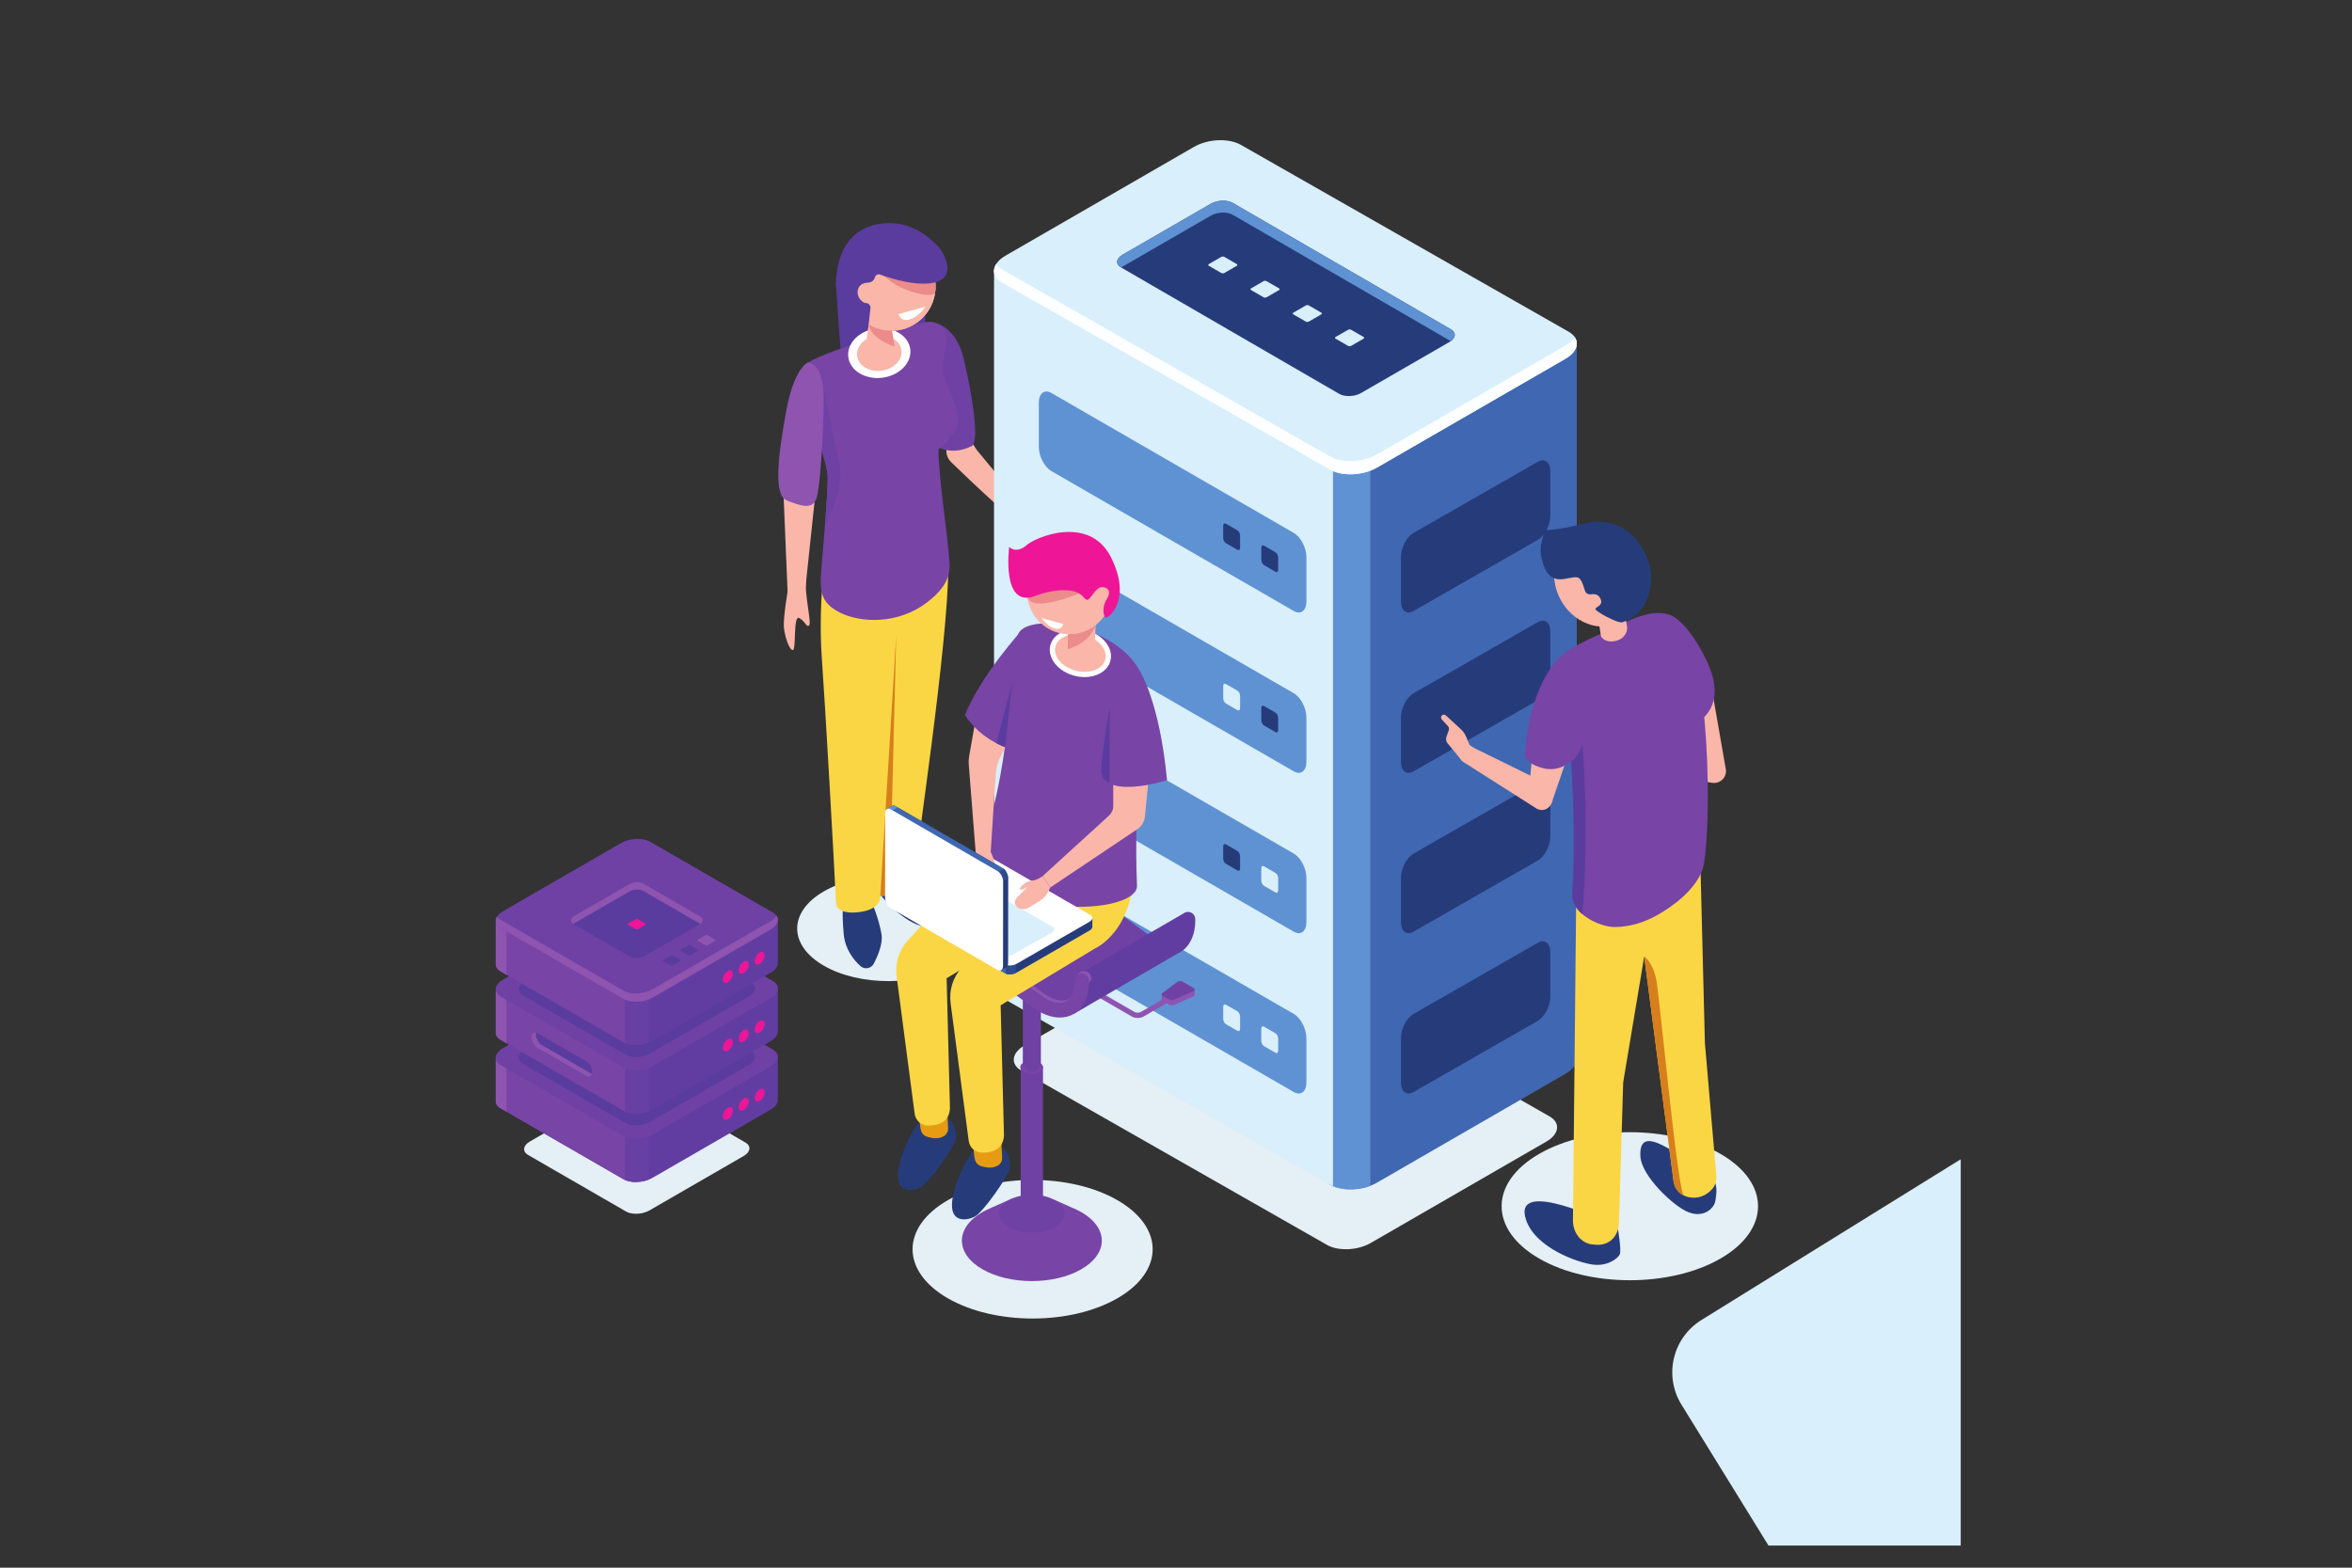 <?xml version="1.0" encoding="UTF-8" standalone="no"?>
<!-- Created with Inkscape (http://www.inkscape.org/) -->

<svg
   xmlns:dc="http://purl.org/dc/elements/1.1/"
   xmlns:cc="http://creativecommons.org/ns#"
   xmlns:rdf="http://www.w3.org/1999/02/22-rdf-syntax-ns#"
   xmlns:svg="http://www.w3.org/2000/svg"
   xmlns="http://www.w3.org/2000/svg"
   xmlns:sodipodi="http://sodipodi.sourceforge.net/DTD/sodipodi-0.dtd"
   xmlns:inkscape="http://www.inkscape.org/namespaces/inkscape"
   version="1.1"
   id="svg1166"
   xml:space="preserve"
   width="800"
   height="533.333"
   viewBox="0 0 800 533.333"
   sodipodi:docname="server.svg"
   inkscape:version="0.92.3 (2405546, 2018-03-11)"><rect x="0" y="0" width="800" height="533.333" fill="#333333" stroke="none"/><defs
     id="defs1170"><clipPath
       clipPathUnits="userSpaceOnUse"
       id="clipPath1620"><path
         d="m 3337.95,1470.19 93.83,54.55 -52.57,23.74 -44.98,-31.9 z"
         id="path1618"
         inkscape:connector-curvature="0" /></clipPath><radialGradient
       fx="0"
       fy="0"
       cx="0"
       cy="0"
       r="1"
       gradientUnits="userSpaceOnUse"
       gradientTransform="matrix(579.255,0,0,-579.255,2717.35,1540.08)"
       spreadMethod="pad"
       id="radialGradient1628"><stop
         style="stop-opacity:1;stop-color:#58c9ec"
         offset="0"
         id="stop1622" /><stop
         style="stop-opacity:1;stop-color:#3674bf"
         offset="0.446"
         id="stop1624" /><stop
         style="stop-opacity:1;stop-color:#232c5e"
         offset="1"
         id="stop1626" /></radialGradient></defs><sodipodi:namedview
     pagecolor="#ffffff"
     bordercolor="#666666"
     borderopacity="1"
     objecttolerance="10"
     gridtolerance="10"
     guidetolerance="10"
     inkscape:pageopacity="0"
     inkscape:pageshadow="2"
     inkscape:window-width="1366"
     inkscape:window-height="705"
     id="namedview1168"
     showgrid="false"
     inkscape:zoom="0.39875"
     inkscape:cx="-14.562402"
     inkscape:cy="459.48774"
     inkscape:window-x="0"
     inkscape:window-y="30"
     inkscape:window-maximized="1"
     inkscape:current-layer="g1176" /><g
     id="g1174"
     inkscape:groupmode="layer"
     inkscape:label="ink_ext_XXXXXX"
     transform="matrix(1.333,0,0,-1.333,0,533.333)"><g
       id="g1176"
       transform="scale(0.1)"><path
         d="m 2266.545,1497.036 c -59.48,0 -118.95,13.1 -164.33,39.29 -90.76,52.4 -90.76,137.36 0,189.75 45.37,26.2 104.84,39.3 164.32,39.3 59.47,0 118.95,-13.1 164.33,-39.3 90.75,-52.39 90.76,-137.35 0,-189.75 -45.38,-26.19 -104.85,-39.29 -164.32,-39.29"
         style="fill:#e4eff6;fill-opacity:1;fill-rule:nonzero;stroke:none"
         id="path1178"
         inkscape:connector-curvature="0" /><path
         d="m 4158.775,733.637 c -83.74,0 -167.46,18.437 -231.36,55.328 -127.77,73.77 -127.77,193.371 -0.01,267.133 63.88,36.878 147.61,55.328 231.34,55.328 83.73,0 167.46,-18.45 231.35,-55.328 127.77,-73.774 127.77,-193.371 0.01,-267.141 -63.88,-36.883 -147.62,-55.32 -231.33,-55.32"
         style="fill:#e4eff6;fill-opacity:1;fill-rule:nonzero;stroke:none"
         id="path1180"
         inkscape:connector-curvature="0" /><path
         d="m 2133.265,3280.486 c 0,0 6.06,-124.97 15.57,-208.96 9.51,-83.98 211.78,64.51 211.78,64.51 v 95.62 l -227.35,48.83"
         style="fill:#5a3c9f;fill-opacity:1;fill-rule:nonzero;stroke:none"
         id="path1182"
         inkscape:connector-curvature="0" /><path
         d="m 2240.995,1725.636 c 3.04,-7.59 55.44,-71.4 107.86,-87.34 22.78,-6.94 38.1,-7.85 48.14,-6.65 10.08,1.2 16.3,11.59 12.9,21.15 -9.01,25.38 -34.86,78.26 -100.55,110.82 -88.85,44.05 -68.35,-37.98 -68.35,-37.98"
         style="fill:#263c7a;fill-opacity:1;fill-rule:nonzero;stroke:none"
         id="path1184"
         inkscape:connector-curvature="0" /><path
         d="m 2223.525,1701.136 c 0,0 19.75,-46.34 25.82,-85.07 3.72,-23.63 -9.25,-54.33 -19.94,-74.67 -6.62,-12.63 -23.41,-15.47 -33.98,-5.88 -17.12,15.54 -38.93,42.53 -42.53,81.31 -6.08,65.31 0,76.71 0,76.71 l 70.63,7.6"
         style="fill:#263c7a;fill-opacity:1;fill-rule:nonzero;stroke:none"
         id="path1186"
         inkscape:connector-curvature="0" /><path
         d="m 2097.275,2490.616 c 0,0 -6.83,-82.39 0,-173.54 6.84,-91.14 31.31,-517.38 35.86,-619.92 0,0 -2.27,-31.04 57.83,-24.21 60.09,6.84 55.25,41.3 55.25,41.3 0,0 84.4,1.14 87.06,50.89 2.67,49.75 86.45,594.07 86.45,789.78 l -322.45,-64.3"
         style="fill:#fad644;fill-opacity:1;fill-rule:nonzero;stroke:none"
         id="path1188"
         inkscape:connector-curvature="0" /><path
         d="m 2450.945,2916.656 41.35,-64.05 142.14,-171.69 c 0,0 -4.88,-15.93 -22.58,-20.1 -13.82,-3.26 -133.37,110.8 -185.01,160.85 -13.72,13.3 -15.99,34.46 -5.44,50.38 l 29.54,44.61"
         style="fill:#fab6a9;fill-opacity:1;fill-rule:nonzero;stroke:none"
         id="path1190"
         inkscape:connector-curvature="0" /><path
         d="m 2370.275,3179.536 c 0,0 65.69,1.7 88.56,-93.23 22.86,-94.93 40.75,-213.8 20.86,-223.68 -59.7,-29.65 -97.48,5.05 -97.48,5.05 l -11.94,311.86"
         style="fill:#6f41a4;fill-opacity:1;fill-rule:nonzero;stroke:none"
         id="path1192"
         inkscape:connector-curvature="0" /><path
         d="m 2389.935,3175.506 c -11.21,4.68 -23.79,5.31 -35.46,1.95 -55.96,-16.07 -266.39,-77.82 -301.06,-107.47 -40.06,-34.25 60.08,-226.69 58.65,-289.79 -1.45,-63.09 -8.57,-137.47 -14.13,-206.06 -5.58,-68.6 -13.13,-106.21 42.98,-135.37 56.1,-29.16 151.89,-30.5 223.59,24.13 71.71,54.64 58.69,92.02 55.71,131.68 -2.98,39.67 -27.4,211.22 -25.28,259.91 0,0 25.26,18.61 43.98,50.53 18.72,31.92 -14.34,90.59 -28.07,128.73 -13.72,38.15 7.74,81.77 3.49,112.89 -2.18,16.02 -12.42,23.87 -24.4,28.87"
         style="fill:#7844a6;fill-opacity:1;fill-rule:nonzero;stroke:none"
         id="path1194"
         inkscape:connector-curvature="0" /><path
         d="m 2322.665,3109.896 c 4.44,-34.66 -27.36,-67.29 -71.02,-72.88 -43.65,-5.59 -82.65,17.97 -87.09,52.63 -4.43,34.66 27.35,67.29 71.02,72.89 43.66,5.59 82.65,-17.97 87.09,-52.64"
         style="fill:#ffffff;fill-opacity:1;fill-rule:nonzero;stroke:none"
         id="path1196"
         inkscape:connector-curvature="0" /><path
         d="m 2300.115,3107.016 c 3.17,-24.78 -19.55,-48.1 -50.76,-52.1 -31.21,-3.99 -59.08,12.85 -62.25,37.62 -3.18,24.77 19.56,48.09 50.76,52.09 31.2,4 59.07,-12.84 62.25,-37.61"
         style="fill:#fab6a9;fill-opacity:1;fill-rule:nonzero;stroke:none"
         id="path1198"
         inkscape:connector-curvature="0" /><path
         d="m 2269.095,3188.346 c 0,0 -37.98,31.24 -45.44,15.42 -7.46,-15.83 -13.61,-83.73 -13.61,-83.73 l 75.44,-20.27 -11.46,68.8 c 0,0 15.1,12.81 -4.93,19.78"
         style="fill:#fab6a9;fill-opacity:1;fill-rule:nonzero;stroke:none"
         id="path1200"
         inkscape:connector-curvature="0" /><path
         d="m 2386.995,3262.756 c -3.67,-62.1 -56.98,-109.47 -119.08,-105.8 -62.09,3.67 -109.45,56.99 -105.79,119.08 3.67,62.09 56.98,109.46 119.08,105.79 62.09,-3.67 109.45,-56.98 105.79,-119.07"
         style="fill:#fab6a9;fill-opacity:1;fill-rule:nonzero;stroke:none"
         id="path1202"
         inkscape:connector-curvature="0" /><path
         d="m 2218.395,3184.076 c -0.67,-3.54 -1.31,-7.34 -1.92,-11.23 7.58,-39.19 66.21,-56.34 66.21,-56.34 l -8.66,52.06 c 0,0 7.11,6.04 5.1,12.07 -23.17,7.31 -52.38,13.79 -60.73,3.44"
         style="fill:#eb8b8a;fill-opacity:1;fill-rule:nonzero;stroke:none"
         id="path1204"
         inkscape:connector-curvature="0" /><path
         d="m 2386.995,3262.756 c -3.67,-62.1 -56.98,-109.47 -119.08,-105.8 -62.09,3.67 -109.45,56.99 -105.79,119.08 3.67,62.09 56.98,109.46 119.08,105.79 62.09,-3.67 109.45,-56.98 105.79,-119.07"
         style="fill:#fab6a9;fill-opacity:1;fill-rule:nonzero;stroke:none"
         id="path1206"
         inkscape:connector-curvature="0" /><path
         d="m 1997.055,2792.646 12.62,-301.4 44.05,-4.54 28.68,271.32 -85.35,34.62"
         style="fill:#fab6a9;fill-opacity:1;fill-rule:nonzero;stroke:none"
         id="path1208"
         inkscape:connector-curvature="0" /><path
         d="m 2141.855,2817.836 c -14.58,64.36 -43.38,206.54 -43.38,206.54 l -12.31,-141.42 c 14.2,-41.95 26.41,-80.44 25.9,-102.76 -0.85,-37.03 -3.67,-77.96 -6.96,-119.32 v -0.13 c 0,0 51.34,92.73 36.75,157.09"
         style="fill:#6f41a4;fill-opacity:1;fill-rule:nonzero;stroke:none"
         id="path1210"
         inkscape:connector-curvature="0" /><path
         d="m 2061.835,3076.166 c 0,0 -35.24,-13.46 -55.18,-121.68 -19.94,-108.23 -34.85,-216.64 0.7,-230.61 35.55,-13.97 65.26,-24.48 75.71,4.47 10.44,28.95 16.93,168.43 18.24,218.59 1.31,50.16 3.22,119.32 -39.47,129.23"
         style="fill:#8e54b0;fill-opacity:1;fill-rule:nonzero;stroke:none"
         id="path1212"
         inkscape:connector-curvature="0" /><path
         d="m 2623.895,2693.466 c 0,0 19.08,-7.02 32.88,-22.04 11.31,-12.32 17.51,-22.77 22.45,-30.15 10.97,-16.37 20.23,-51.76 13.54,-56.17 -6.69,-4.4 -44.97,59.25 -51.14,44.44 -6.16,-14.8 0.06,-28.49 -7.85,-28.71 -7.92,-0.23 -35.42,63.99 -57.05,83.9 -21.64,19.91 47.17,8.73 47.17,8.73"
         style="fill:#fab6a9;fill-opacity:1;fill-rule:nonzero;stroke:none"
         id="path1214"
         inkscape:connector-curvature="0" /><path
         d="m 2246.215,1714.246 c 0,0 10.46,0.15 24.12,2.5 l 16.52,662.58 -40.64,-665.08"
         style="fill:#d67f1c;fill-opacity:1;fill-rule:nonzero;stroke:none"
         id="path1216"
         inkscape:connector-curvature="0" /><path
         d="m 2010.015,2493.766 c 0,0 -11.64,-70.35 -9.89,-92.88 1.74,-22.54 13.8,-59.7 22.96,-58.91 9.16,0.78 0.31,90.61 16.38,81.66 16.08,-8.95 17.77,-24.29 25.04,-18.88 7.29,5.43 -12.69,82.2 -7.36,115.5 5.32,33.29 -47.13,-26.49 -47.13,-26.49"
         style="fill:#fab6a9;fill-opacity:1;fill-rule:nonzero;stroke:none"
         id="path1218"
         inkscape:connector-curvature="0" /><path
         d="m 2317.815,3259.566 c 56.5,-20.07 67.5,-7.83 68.04,-7.17 0.52,3.4 0.93,6.85 1.14,10.36 0.73,12.47 -0.67,24.55 -3.76,35.98 l -146.58,19.79 c 0,0 23.14,-38.36 81.16,-58.96"
         style="fill:#eb8b8a;fill-opacity:1;fill-rule:nonzero;stroke:none"
         id="path1220"
         inkscape:connector-curvature="0" /><path
         d="m 2391.045,3374.966 c -13.31,11.41 -61.36,67.84 -147.44,54.52 -53.79,-8.32 -99.14,-45.02 -109.2,-128.73 -6.77,-56.41 13.93,-111.97 52.06,-153.04 2.07,0.96 4.2,1.84 6.13,3.1 21.55,14.19 23.87,21.99 23.87,22.06 l 4.77,42.72 c -0.16,6.06 -4.69,11.46 -10.74,11.84 -4.68,0.29 -10.36,2.54 -15.77,9.62 -12.37,16.16 -6.66,41.37 18.06,42.32 12.92,0.49 17.92,7.48 19.76,14.04 1.59,5.72 7.62,8.89 13.19,6.87 28.13,-10.18 97.44,-32.13 142.06,-19.48 57.06,16.16 16.57,82.74 3.25,94.16"
         style="fill:#5a3c9f;fill-opacity:1;fill-rule:nonzero;stroke:none"
         id="path1222"
         inkscape:connector-curvature="0" /><path
         d="m 2326.865,3208.686 34.46,9.46 c 0,0 -16.46,-25.87 -40.47,-32.47 -24.02,-6.59 -27.75,13.73 -27.75,13.73 l 33.76,9.28"
         style="fill:#ffffff;fill-opacity:1;fill-rule:nonzero;stroke:none"
         id="path1224"
         inkscape:connector-curvature="0" /><path
         d="m 3434.255,812.746 c -18.12,0 -35.42,3.66 -48.34,11.121 l -779.9,444.699 c -28.52,16.47 -24.94,45.23 7.99,64.25 l 448.73,259.08 c 18.02,10.4 41.08,15.73 62.95,15.73 18.11,0 35.41,-3.66 48.33,-11.12 l 779.91,-444.71 c 28.51,-16.46 24.94,-45.22 -8,-64.24 l -448.73,-259.079 c -18.01,-10.403 -41.08,-15.731 -62.94,-15.731"
         style="fill:#e4eff6;fill-opacity:1;fill-rule:nonzero;stroke:none"
         id="path1226"
         inkscape:connector-curvature="0" /><path
         d="m 4023.455,1301.496 v 0 1820.72 l -723.82,189.44 -133.32,76.97 c -30.61,17.67 -84.05,15.45 -119.38,-4.94 l -124.39,-71.82 -386.07,0.21 114.33,-1757.63 c -0.88,-11.97 5.79,-23.5 20.5,-31.98 l 722.32,-545.028 c 30.6,-17.672 84.04,-15.453 119.38,4.937 l 481.37,277.931 c 20.39,11.76 30.22,27.01 29.08,41.19"
         style="fill:#4067b1;fill-opacity:1;fill-rule:nonzero;stroke:none"
         id="path1228"
         inkscape:connector-curvature="0" /><path
         d="m 3110.925,3400.466 c -22.4,-0.54 -45.63,-6.19 -63.99,-16.78 l -124.39,-71.82 -386.07,0.21 v -1825.6 c -0.87,-11.95 5.8,-23.5 20.5,-31.98 l 836.65,-477.058 c 14.71,-8.5 34.69,-12.352 55.4,-11.84 l 8.63,1837.008 -346.73,597.86"
         style="fill:#d9effb;fill-opacity:1;fill-rule:nonzero;stroke:none"
         id="path1230"
         inkscape:connector-curvature="0" /><path
         d="m 3401.305,973.676 c 26.39,-11.309 64.57,-10.691 95.43,1.082 V 2824.326 h -95.43 V 973.676"
         style="fill:#5f92d3;fill-opacity:1;fill-rule:nonzero;stroke:none"
         id="path1232"
         inkscape:connector-curvature="0" /><path
         d="m 3393.625,2802.396 -836.65,477.06 c -30.59,17.67 -26.76,48.52 8.58,68.92 l 481.38,277.93 c 35.33,20.4 88.77,22.62 119.38,4.95 l 836.64,-477.06 c 30.59,-17.67 26.76,-48.53 -8.58,-68.92 l -481.37,-277.93 c -35.34,-20.4 -88.78,-22.61 -119.38,-4.95"
         style="fill:#d9effb;fill-opacity:1;fill-rule:nonzero;stroke:none"
         id="path1234"
         inkscape:connector-curvature="0" /><path
         d="m 3994.375,3119.126 -481.37,-277.93 c -35.34,-20.4 -88.78,-22.61 -119.38,-4.95 l -836.65,477.07 c -6.81,3.93 -11.82,8.55 -15.26,13.54 -10.51,-16.91 -5.74,-35.27 15.26,-47.4 l 836.65,-477.06 c 30.6,-17.66 84.04,-15.45 119.38,4.95 l 481.37,277.93 c 27.46,15.85 35.8,37.99 23.84,55.37 -4.79,-7.72 -12.76,-15.13 -23.84,-21.52"
         style="fill:#fcfeff;fill-opacity:1;fill-rule:nonzero;stroke:none"
         id="path1236"
         inkscape:connector-curvature="0" /><path
         d="m 3417.285,2995.746 -557.01,322.88 c -14.32,8.27 -12.53,22.71 4.01,32.25 l 225.26,130.06 c 16.53,9.55 41.54,10.58 55.86,2.31 l 557.02,-322.88 c 14.32,-8.26 12.52,-22.71 -4.01,-32.25 l -225.27,-130.06 c -16.53,-9.55 -41.54,-10.58 -55.86,-2.31"
         style="fill:#263c7a;fill-opacity:1;fill-rule:nonzero;stroke:none"
         id="path1238"
         inkscape:connector-curvature="0" /><path
         d="m 3116.575,3304.126 -32.27,18.64 c -1.99,1.14 -1.74,3.14 0.55,4.46 l 31.16,17.99 c 2.29,1.32 5.76,1.46 7.73,0.32 l 32.28,-18.63 c 1.98,-1.15 1.73,-3.14 -0.55,-4.46 l -31.17,-18 c -2.29,-1.32 -5.75,-1.46 -7.73,-0.32"
         style="fill:#d9effb;fill-opacity:1;fill-rule:nonzero;stroke:none"
         id="path1240"
         inkscape:connector-curvature="0" /><path
         d="m 3224.405,3242.126 -32.27,18.63 c -1.98,1.14 -1.74,3.15 0.55,4.46 l 31.17,18 c 2.28,1.32 5.75,1.46 7.73,0.32 l 32.28,-18.64 c 1.98,-1.14 1.72,-3.14 -0.56,-4.46 l -31.17,-17.99 c -2.29,-1.32 -5.74,-1.47 -7.73,-0.32"
         style="fill:#d9effb;fill-opacity:1;fill-rule:nonzero;stroke:none"
         id="path1242"
         inkscape:connector-curvature="0" /><path
         d="m 3332.245,3180.116 -32.28,18.64 c -1.98,1.14 -1.73,3.14 0.56,4.46 l 31.16,18 c 2.28,1.32 5.75,1.46 7.73,0.31 l 32.28,-18.63 c 1.98,-1.14 1.73,-3.15 -0.56,-4.46 l -31.16,-17.99 c -2.3,-1.33 -5.75,-1.47 -7.73,-0.33"
         style="fill:#d9effb;fill-opacity:1;fill-rule:nonzero;stroke:none"
         id="path1244"
         inkscape:connector-curvature="0" /><path
         d="m 3440.075,3118.116 -32.28,18.63 c -1.98,1.15 -1.73,3.15 0.56,4.47 l 31.16,17.99 c 2.3,1.32 5.75,1.46 7.73,0.32 l 32.28,-18.64 c 1.98,-1.14 1.73,-3.14 -0.56,-4.46 l -31.16,-17.99 c -2.29,-1.32 -5.75,-1.46 -7.73,-0.32"
         style="fill:#d9effb;fill-opacity:1;fill-rule:nonzero;stroke:none"
         id="path1246"
         inkscape:connector-curvature="0" /><path
         d="m 2860.275,3318.626 0.66,-0.38 c 1.08,0.78 2.1,1.58 3.35,2.31 l 225.26,130.05 c 16.53,9.55 41.54,10.59 55.86,2.32 l 556.37,-322.5 c 13.19,9.44 13.88,22.3 0.65,29.94 l -557.02,322.88 c -14.32,8.27 -39.33,7.24 -55.86,-2.31 l -225.26,-130.06 c -16.54,-9.54 -18.33,-23.98 -4.01,-32.25"
         style="fill:#5f92d3;fill-opacity:1;fill-rule:nonzero;stroke:none"
         id="path1248"
         inkscape:connector-curvature="0" /><path
         d="m 3301.195,2441.666 -618.2,356.92 c -17.83,10.29 -32.27,37.9 -32.27,61.66 v 113.26 c 0,23.76 14.44,34.68 32.27,24.39 l 618.2,-356.92 c 17.82,-10.29 32.27,-37.89 32.27,-61.65 v -113.26 c 0,-23.76 -14.45,-34.68 -32.27,-24.4"
         style="fill:#5f92d3;fill-opacity:1;fill-rule:nonzero;stroke:none"
         id="path1250"
         inkscape:connector-curvature="0" /><path
         d="m 3254.435,2541.796 -29.05,16.77 c -3.89,2.24 -7.03,8.26 -7.03,13.44 v 31.03 c 0,5.18 3.14,7.56 7.03,5.31 l 29.05,-16.77 c 3.89,-2.24 7.03,-8.26 7.03,-13.44 v -31.03 c 0,-5.18 -3.14,-7.56 -7.03,-5.31"
         style="fill:#263c7a;fill-opacity:1;fill-rule:nonzero;stroke:none"
         id="path1252"
         inkscape:connector-curvature="0" /><path
         d="m 3157.295,2597.876 -29.05,16.77 c -3.89,2.24 -7.03,8.26 -7.03,13.44 v 31.03 c 0,5.18 3.14,7.56 7.03,5.32 l 29.05,-16.77 c 3.89,-2.25 7.04,-8.26 7.04,-13.44 v -31.03 c 0,-5.18 -3.15,-7.57 -7.04,-5.32"
         style="fill:#263c7a;fill-opacity:1;fill-rule:nonzero;stroke:none"
         id="path1254"
         inkscape:connector-curvature="0" /><path
         d="m 3301.195,2032.466 -618.2,356.92 c -17.83,10.29 -32.27,37.89 -32.27,61.65 v 113.26 c 0,23.77 14.44,34.68 32.27,24.4 l 618.2,-356.92 c 17.82,-10.29 32.27,-37.89 32.27,-61.66 v -113.26 c 0,-23.76 -14.45,-34.68 -32.27,-24.39"
         style="fill:#5f92d3;fill-opacity:1;fill-rule:nonzero;stroke:none"
         id="path1256"
         inkscape:connector-curvature="0" /><path
         d="m 3254.435,2132.586 -29.05,16.77 c -3.89,2.25 -7.03,8.26 -7.03,13.44 v 31.03 c 0,5.18 3.14,7.57 7.03,5.32 l 29.05,-16.77 c 3.89,-2.24 7.03,-8.26 7.03,-13.44 v -31.04 c 0,-5.17 -3.14,-7.55 -7.03,-5.31"
         style="fill:#263c7a;fill-opacity:1;fill-rule:nonzero;stroke:none"
         id="path1258"
         inkscape:connector-curvature="0" /><path
         d="m 3157.295,2188.676 -29.05,16.77 c -3.89,2.24 -7.03,8.26 -7.03,13.44 v 31.03 c 0,5.18 3.14,7.56 7.03,5.31 l 29.05,-16.77 c 3.89,-2.24 7.04,-8.26 7.04,-13.44 v -31.03 c 0,-5.18 -3.15,-7.56 -7.04,-5.31"
         style="fill:#d9effb;fill-opacity:1;fill-rule:nonzero;stroke:none"
         id="path1260"
         inkscape:connector-curvature="0" /><path
         d="m 3301.195,1623.266 -618.2,356.91 c -17.83,10.29 -32.27,37.9 -32.27,61.66 v 113.26 c 0,23.76 14.44,34.68 32.27,24.39 l 618.2,-356.92 c 17.82,-10.29 32.27,-37.89 32.27,-61.66 v -113.25 c 0,-23.76 -14.45,-34.69 -32.27,-24.39"
         style="fill:#5f92d3;fill-opacity:1;fill-rule:nonzero;stroke:none"
         id="path1262"
         inkscape:connector-curvature="0" /><path
         d="m 3254.435,1723.376 -29.05,16.78 c -3.89,2.24 -7.03,8.26 -7.03,13.44 v 31.03 c 0,5.18 3.14,7.56 7.03,5.32 l 29.05,-16.78 c 3.89,-2.24 7.03,-8.25 7.03,-13.44 v -31.02 c 0,-5.19 -3.14,-7.56 -7.03,-5.33"
         style="fill:#d9effb;fill-opacity:1;fill-rule:nonzero;stroke:none"
         id="path1264"
         inkscape:connector-curvature="0" /><path
         d="m 3157.295,1779.466 -29.05,16.77 c -3.89,2.24 -7.03,8.27 -7.03,13.44 v 31.04 c 0,5.17 3.14,7.56 7.03,5.31 l 29.05,-16.77 c 3.89,-2.24 7.04,-8.26 7.04,-13.45 v -31.02 c 0,-5.19 -3.15,-7.56 -7.04,-5.32"
         style="fill:#263c7a;fill-opacity:1;fill-rule:nonzero;stroke:none"
         id="path1266"
         inkscape:connector-curvature="0" /><path
         d="m 3301.195,1214.056 -618.2,356.92 c -17.83,10.28 -32.27,37.89 -32.27,61.65 v 113.26 c 0,23.76 14.44,34.69 32.27,24.4 l 618.2,-356.92 c 17.82,-10.29 32.27,-37.9 32.27,-61.66 v -113.26 c 0,-23.76 -14.45,-34.68 -32.27,-24.39"
         style="fill:#5f92d3;fill-opacity:1;fill-rule:nonzero;stroke:none"
         id="path1268"
         inkscape:connector-curvature="0" /><path
         d="m 3254.435,1314.176 -29.05,16.77 c -3.89,2.25 -7.03,8.26 -7.03,13.44 v 31.03 c 0,5.18 3.14,7.56 7.03,5.33 l 29.05,-16.78 c 3.89,-2.25 7.03,-8.26 7.03,-13.44 v -31.03 c 0,-5.18 -3.14,-7.56 -7.03,-5.32"
         style="fill:#d9effb;fill-opacity:1;fill-rule:nonzero;stroke:none"
         id="path1270"
         inkscape:connector-curvature="0" /><path
         d="m 3157.295,1370.266 -29.05,16.77 c -3.89,2.24 -7.03,8.26 -7.03,13.43 v 31.04 c 0,5.17 3.14,7.56 7.03,5.32 l 29.05,-16.78 c 3.89,-2.24 7.04,-8.26 7.04,-13.43 v -31.04 c 0,-5.18 -3.15,-7.56 -7.04,-5.31"
         style="fill:#d9effb;fill-opacity:1;fill-rule:nonzero;stroke:none"
         id="path1272"
         inkscape:connector-curvature="0" /><path
         d="m 3606.995,2441.666 316.7,181.33 c 17.82,10.29 32.27,37.9 32.27,61.66 v 113.25 c 0,23.77 -14.45,34.69 -32.27,24.4 l -316.7,-181.33 c -17.82,-10.29 -32.27,-37.89 -32.27,-61.65 v -113.26 c 0,-23.76 14.45,-34.68 32.27,-24.4"
         style="fill:#263c7a;fill-opacity:1;fill-rule:nonzero;stroke:none"
         id="path1274"
         inkscape:connector-curvature="0" /><path
         d="m 3606.995,2032.466 316.7,181.33 c 17.82,10.29 32.27,37.89 32.27,61.65 v 113.26 c 0,23.76 -14.45,34.69 -32.27,24.39 l -316.7,-181.32 c -17.82,-10.29 -32.27,-37.89 -32.27,-61.66 v -113.26 c 0,-23.76 14.45,-34.68 32.27,-24.39"
         style="fill:#263c7a;fill-opacity:1;fill-rule:nonzero;stroke:none"
         id="path1276"
         inkscape:connector-curvature="0" /><path
         d="m 3606.995,1623.266 316.7,181.32 c 17.82,10.3 32.27,37.89 32.27,61.66 v 113.26 c 0,23.76 -14.45,34.68 -32.27,24.39 l -316.7,-181.33 c -17.82,-10.29 -32.27,-37.89 -32.27,-61.66 v -113.25 c 0,-23.76 14.45,-34.69 32.27,-24.39"
         style="fill:#263c7a;fill-opacity:1;fill-rule:nonzero;stroke:none"
         id="path1278"
         inkscape:connector-curvature="0" /><path
         d="m 3606.995,1214.056 316.7,181.33 c 17.82,10.29 32.27,37.9 32.27,61.66 v 113.26 c 0,23.76 -14.45,34.67 -32.27,24.39 l -316.7,-181.33 c -17.82,-10.29 -32.27,-37.9 -32.27,-61.66 v -113.26 c 0,-23.76 14.45,-34.68 32.27,-24.39"
         style="fill:#263c7a;fill-opacity:1;fill-rule:nonzero;stroke:none"
         id="path1280"
         inkscape:connector-curvature="0" /><path
         d="m 1623.085,903.227 c -9.73,0 -19.01,1.969 -25.95,5.969 l -249.4,143.992 c -15.3,8.838 -13.38,24.268 4.29,34.478 l 240.81,139.03 c 9.66,5.58 22.04,8.44 33.77,8.44 9.73,0 19.01,-1.96 25.95,-5.97 l 249.39,-143.98 c 15.32,-8.84 13.39,-24.28 -4.28,-34.479 l -240.82,-139.043 c -9.66,-5.578 -22.03,-8.437 -33.76,-8.437"
         style="fill:#e4eff6;fill-opacity:1;fill-rule:nonzero;stroke:none"
         id="path1282"
         inkscape:connector-curvature="0" /><path
         d="m 1984.685,1194.856 v 0 107.75 l -241.62,0.14 -83.52,48.22 c -19.17,11.07 -52.65,9.68 -74.78,-3.1 l -77.92,-44.98 -241.83,0.12 v -110.82 c -0.55,-7.49 3.62,-14.72 12.83,-20.03 l 312.31,-180.3 c 19.16,-11.071 52.64,-9.692 74.77,3.101 l 301.55,174.099 c 12.77,7.36 18.93,16.91 18.21,25.8"
         style="fill:#623da1;fill-opacity:1;fill-rule:nonzero;stroke:none"
         id="path1284"
         inkscape:connector-curvature="0" /><path
         d="m 1624.845,1358.376 c -14.02,-0.34 -28.58,-3.87 -40.08,-10.51 l -77.92,-44.98 -241.83,0.12 v -110.82 c -0.55,-7.49 3.62,-14.72 12.83,-20.03 l 312.31,-180.3 c 9.2,-5.321 21.72,-7.731 34.69,-7.418 v 373.938"
         style="fill:#7844a6;fill-opacity:1;fill-rule:nonzero;stroke:none"
         id="path1286"
         inkscape:connector-curvature="0" /><path
         d="m 1292.375,1302.996 -27.36,0.01 v -110.82 c -0.55,-7.49 3.62,-14.72 12.83,-20.03 l 14.53,-8.39 v 139.23"
         style="fill:#8e54b0;fill-opacity:1;fill-rule:nonzero;stroke:none"
         id="path1288"
         inkscape:connector-curvature="0" /><path
         d="m 1594.955,989.496 c 16.53,-7.082 40.45,-6.691 59.78,0.68 v 125.83 h -59.78 V 989.496"
         style="fill:#683fa2;fill-opacity:1;fill-rule:nonzero;stroke:none"
         id="path1290"
         inkscape:connector-curvature="0" /><path
         d="m 1590.155,1102.276 -312.31,180.3 c -19.16,11.07 -16.76,30.39 5.37,43.18 l 301.55,174.1 c 22.13,12.77 55.61,14.16 74.78,3.09 l 312.29,-180.3 c 19.17,-11.06 16.77,-30.4 -5.36,-43.17 l -301.55,-174.1 c -22.13,-12.78 -55.61,-14.17 -74.77,-3.1"
         style="fill:#6f41a4;fill-opacity:1;fill-rule:nonzero;stroke:none"
         id="path1292"
         inkscape:connector-curvature="0" /><path
         d="m 1595.765,1134.726 -261.71,151.09 c -16.05,9.28 -14.04,25.47 4.5,36.19 l 252.71,145.89 c 18.54,10.71 46.6,11.87 62.66,2.6 l 261.71,-151.1 c 16.06,-9.27 14.05,-25.47 -4.5,-36.17 l -252.7,-145.9 c -18.55,-10.71 -46.6,-11.88 -62.67,-2.6"
         style="fill:#5a3c9f;fill-opacity:1;fill-rule:nonzero;stroke:none"
         id="path1294"
         inkscape:connector-curvature="0" /><path
         d="m 1869.815,1166.416 c 0,-8.04 -5.64,-17.82 -12.61,-21.85 -6.97,-4.02 -12.61,-0.76 -12.61,7.29 0,8.04 5.64,17.82 12.61,21.85 6.97,4.02 12.61,0.76 12.61,-7.29"
         style="fill:#ee1696;fill-opacity:1;fill-rule:nonzero;stroke:none"
         id="path1296"
         inkscape:connector-curvature="0" /><path
         d="m 1910.405,1189.856 c 0,-8.05 -5.66,-17.83 -12.62,-21.86 -6.96,-4.01 -12.62,-0.76 -12.62,7.29 0,8.04 5.66,17.82 12.62,21.84 6.96,4.03 12.62,0.76 12.62,-7.27"
         style="fill:#ee1696;fill-opacity:1;fill-rule:nonzero;stroke:none"
         id="path1298"
         inkscape:connector-curvature="0" /><path
         d="m 1950.985,1213.286 c 0,-8.05 -5.65,-17.83 -12.61,-21.85 -6.97,-4.02 -12.62,-0.76 -12.62,7.28 0,8.04 5.65,17.83 12.62,21.85 6.96,4.01 12.61,0.76 12.61,-7.28"
         style="fill:#ee1696;fill-opacity:1;fill-rule:nonzero;stroke:none"
         id="path1300"
         inkscape:connector-curvature="0" /><path
         d="m 1984.685,1369.606 v 0 107.76 l -241.62,0.13 -83.52,48.23 c -19.17,11.06 -52.65,9.67 -74.78,-3.11 l -77.92,-44.98 -241.83,0.13 v -110.82 c -0.55,-7.49 3.62,-14.72 12.83,-20.03 l 312.31,-180.31 c 19.16,-11.07 52.64,-9.68 74.77,3.1 l 301.55,174.1 c 12.77,7.37 18.93,16.92 18.21,25.8"
         style="fill:#623da1;fill-opacity:1;fill-rule:nonzero;stroke:none"
         id="path1302"
         inkscape:connector-curvature="0" /><path
         d="m 1624.845,1533.136 c -14.02,-0.34 -28.58,-3.88 -40.08,-10.52 l -77.92,-44.98 -241.83,0.13 v -110.82 c -0.55,-7.49 3.62,-14.72 12.83,-20.03 l 312.31,-180.31 c 9.2,-5.32 21.72,-7.73 34.69,-7.42 v 373.95"
         style="fill:#7844a6;fill-opacity:1;fill-rule:nonzero;stroke:none"
         id="path1304"
         inkscape:connector-curvature="0" /><path
         d="m 1292.375,1477.756 -27.36,0.01 v -110.82 c -0.55,-7.49 3.62,-14.72 12.83,-20.03 l 14.53,-8.39 v 139.23"
         style="fill:#8e54b0;fill-opacity:1;fill-rule:nonzero;stroke:none"
         id="path1306"
         inkscape:connector-curvature="0" /><path
         d="m 1594.955,1164.246 c 16.53,-7.08 40.45,-6.69 59.78,0.69 v 125.83 h -59.78 v -126.52"
         style="fill:#683fa2;fill-opacity:1;fill-rule:nonzero;stroke:none"
         id="path1308"
         inkscape:connector-curvature="0" /><path
         d="m 1590.155,1277.036 -312.31,180.3 c -19.16,11.06 -16.76,30.39 5.37,43.17 l 301.55,174.1 c 22.13,12.78 55.61,14.16 74.78,3.1 l 312.29,-180.3 c 19.17,-11.07 16.77,-30.4 -5.36,-43.18 l -301.55,-174.1 c -22.13,-12.78 -55.61,-14.17 -74.77,-3.09"
         style="fill:#6f41a4;fill-opacity:1;fill-rule:nonzero;stroke:none"
         id="path1310"
         inkscape:connector-curvature="0" /><path
         d="m 1595.765,1309.486 -261.71,151.09 c -16.05,9.28 -14.04,25.47 4.5,36.18 l 252.71,145.9 c 18.54,10.7 46.6,11.87 62.66,2.6 l 261.71,-151.11 c 16.06,-9.26 14.05,-25.46 -4.5,-36.17 l -252.7,-145.9 c -18.55,-10.71 -46.6,-11.87 -62.67,-2.59"
         style="fill:#5a3c9f;fill-opacity:1;fill-rule:nonzero;stroke:none"
         id="path1312"
         inkscape:connector-curvature="0" /><path
         d="m 1869.815,1341.176 c 0,-8.05 -5.64,-17.83 -12.61,-21.85 -6.97,-4.02 -12.61,-0.76 -12.61,7.29 0,8.03 5.64,17.82 12.61,21.84 6.97,4.02 12.61,0.76 12.61,-7.28"
         style="fill:#ee1696;fill-opacity:1;fill-rule:nonzero;stroke:none"
         id="path1314"
         inkscape:connector-curvature="0" /><path
         d="m 1910.405,1364.606 c 0,-8.04 -5.66,-17.83 -12.62,-21.85 -6.96,-4.03 -12.62,-0.76 -12.62,7.28 0,8.05 5.66,17.83 12.62,21.85 6.96,4.02 12.62,0.76 12.62,-7.28"
         style="fill:#ee1696;fill-opacity:1;fill-rule:nonzero;stroke:none"
         id="path1316"
         inkscape:connector-curvature="0" /><path
         d="m 1950.985,1388.036 c 0,-8.05 -5.65,-17.82 -12.61,-21.84 -6.97,-4.03 -12.62,-0.77 -12.62,7.27 0,8.05 5.65,17.83 12.62,21.86 6.96,4.01 12.61,0.76 12.61,-7.29"
         style="fill:#ee1696;fill-opacity:1;fill-rule:nonzero;stroke:none"
         id="path1318"
         inkscape:connector-curvature="0" /><path
         d="m 1984.685,1544.366 v 0 107.75 l -241.62,0.14 -83.52,48.22 c -19.17,11.07 -52.65,9.68 -74.78,-3.1 l -77.92,-44.99 -241.83,0.13 v -110.82 c -0.55,-7.49 3.62,-14.71 12.83,-20.03 l 312.31,-180.31 c 19.16,-11.06 52.64,-9.68 74.77,3.11 l 301.55,174.1 c 12.77,7.36 18.93,16.91 18.21,25.8"
         style="fill:#623da1;fill-opacity:1;fill-rule:nonzero;stroke:none"
         id="path1320"
         inkscape:connector-curvature="0" /><path
         d="m 1624.845,1707.886 c -14.02,-0.34 -28.58,-3.87 -40.08,-10.51 l -77.92,-44.99 -241.83,0.13 v -110.82 c -0.55,-7.49 3.62,-14.71 12.83,-20.03 l 312.31,-180.31 c 9.2,-5.31 21.72,-7.72 34.69,-7.41 v 373.94"
         style="fill:#7844a6;fill-opacity:1;fill-rule:nonzero;stroke:none"
         id="path1322"
         inkscape:connector-curvature="0" /><path
         d="m 1292.375,1652.506 -27.36,0.01 v -110.82 c -0.55,-7.49 3.62,-14.71 12.83,-20.03 l 14.53,-8.38 v 139.22"
         style="fill:#8e54b0;fill-opacity:1;fill-rule:nonzero;stroke:none"
         id="path1324"
         inkscape:connector-curvature="0" /><path
         d="m 1594.955,1339.006 c 16.53,-7.08 40.45,-6.69 59.78,0.68 v 125.83 h -59.78 v -126.51"
         style="fill:#683fa2;fill-opacity:1;fill-rule:nonzero;stroke:none"
         id="path1326"
         inkscape:connector-curvature="0" /><path
         d="m 1590.155,1451.786 -312.31,180.3 c -19.16,11.07 -16.76,30.39 5.37,43.18 l 301.55,174.09 c 22.13,12.78 55.61,14.17 74.78,3.11 l 312.29,-180.31 c 19.17,-11.07 16.77,-30.4 -5.36,-43.17 l -301.55,-174.1 c -22.13,-12.79 -55.61,-14.17 -74.77,-3.1"
         style="fill:#6f41a4;fill-opacity:1;fill-rule:nonzero;stroke:none"
         id="path1328"
         inkscape:connector-curvature="0" /><path
         d="m 1966.475,1650.186 -301.55,-174.1 c -22.13,-12.78 -55.61,-14.16 -74.77,-3.1 l -312.31,180.31 c -4.27,2.47 -7.41,5.36 -9.56,8.48 -6.58,-10.59 -3.59,-22.09 9.56,-29.69 l 312.31,-180.3 c 19.16,-11.07 52.64,-9.69 74.77,3.1 l 301.55,174.1 c 17.2,9.92 22.43,23.8 14.94,34.69 -3.01,-4.84 -8,-9.49 -14.94,-13.49"
         style="fill:#8e54b0;fill-opacity:1;fill-rule:nonzero;stroke:none"
         id="path1330"
         inkscape:connector-curvature="0" /><path
         d="m 1869.815,1515.926 c 0,-8.04 -5.64,-17.82 -12.61,-21.84 -6.97,-4.03 -12.61,-0.77 -12.61,7.28 0,8.04 5.64,17.82 12.61,21.85 6.97,4.02 12.61,0.76 12.61,-7.29"
         style="fill:#ee1696;fill-opacity:1;fill-rule:nonzero;stroke:none"
         id="path1332"
         inkscape:connector-curvature="0" /><path
         d="m 1910.405,1539.366 c 0,-8.05 -5.66,-17.83 -12.62,-21.86 -6.96,-4.02 -12.62,-0.76 -12.62,7.29 0,8.05 5.66,17.82 12.62,21.84 6.96,4.03 12.62,0.77 12.62,-7.27"
         style="fill:#ee1696;fill-opacity:1;fill-rule:nonzero;stroke:none"
         id="path1334"
         inkscape:connector-curvature="0" /><path
         d="m 1950.985,1562.796 c 0,-8.05 -5.65,-17.83 -12.61,-21.85 -6.97,-4.02 -12.62,-0.76 -12.62,7.28 0,8.04 5.65,17.83 12.62,21.85 6.96,4.02 12.61,0.76 12.61,-7.28"
         style="fill:#ee1696;fill-opacity:1;fill-rule:nonzero;stroke:none"
         id="path1336"
         inkscape:connector-curvature="0" /><path
         d="m 1608.615,1558.766 -146.14,84.38 c -8.98,5.18 -7.84,14.23 2.51,20.2 l 141.11,81.48 c 10.35,5.97 26.03,6.62 34.99,1.44 l 146.15,-84.37 c 8.96,-5.18 7.84,-14.22 -2.51,-20.2 l -141.12,-81.47 c -10.36,-5.98 -26.02,-6.63 -34.99,-1.46"
         style="fill:#5a3c9f;fill-opacity:1;fill-rule:nonzero;stroke:none"
         id="path1338"
         inkscape:connector-curvature="0" /><path
         d="m 1622.605,1629.426 -20.22,11.67 c -1.24,0.71 -1.08,1.96 0.34,2.79 l 19.53,11.27 c 1.43,0.83 3.6,0.92 4.84,0.21 l 20.22,-11.67 c 1.24,-0.73 1.09,-1.98 -0.35,-2.81 l -19.52,-11.27 c -1.44,-0.83 -3.6,-0.91 -4.84,-0.19"
         style="fill:#ee1696;fill-opacity:1;fill-rule:nonzero;stroke:none"
         id="path1340"
         inkscape:connector-curvature="0" /><path
         d="m 1712.195,1536.826 -20.23,11.67 c -1.24,0.72 -1.08,1.97 0.35,2.79 l 19.52,11.28 c 1.44,0.82 3.61,0.92 4.85,0.2 l 20.21,-11.67 c 1.24,-0.72 1.09,-1.97 -0.34,-2.8 l -19.53,-11.27 c -1.43,-0.82 -3.59,-0.92 -4.83,-0.2"
         style="fill:#5a3c9f;fill-opacity:1;fill-rule:nonzero;stroke:none"
         id="path1342"
         inkscape:connector-curvature="0" /><path
         d="m 1756.355,1562.576 -20.22,11.67 c -1.24,0.72 -1.08,1.97 0.34,2.8 l 19.53,11.27 c 1.43,0.82 3.6,0.92 4.84,0.2 l 20.22,-11.67 c 1.24,-0.72 1.09,-1.97 -0.35,-2.79 l -19.52,-11.28 c -1.44,-0.82 -3.6,-0.92 -4.84,-0.2"
         style="fill:#5a3c9f;fill-opacity:1;fill-rule:nonzero;stroke:none"
         id="path1344"
         inkscape:connector-curvature="0" /><path
         d="m 1800.525,1588.326 -20.22,11.67 c -1.25,0.73 -1.09,1.98 0.34,2.8 l 19.52,11.28 c 1.44,0.82 3.61,0.91 4.85,0.19 l 20.22,-11.67 c 1.24,-0.72 1.09,-1.97 -0.35,-2.79 l -19.52,-11.28 c -1.44,-0.82 -3.6,-0.92 -4.84,-0.2"
         style="fill:#8e54b0;fill-opacity:1;fill-rule:nonzero;stroke:none"
         id="path1346"
         inkscape:connector-curvature="0" /><path
         d="m 1462.475,1643.146 0.41,-0.24 2.1,1.45 141.11,81.46 c 10.35,5.99 26.03,6.64 34.99,1.46 l 145.74,-84.14 c 8.26,5.92 8.69,13.97 0.41,18.76 l -146.15,84.37 c -8.96,5.18 -24.64,4.53 -34.99,-1.44 l -141.11,-81.48 c -10.35,-5.97 -11.48,-15.02 -2.51,-20.2"
         style="fill:#8e54b0;fill-opacity:1;fill-rule:nonzero;stroke:none"
         id="path1348"
         inkscape:connector-curvature="0" /><path
         d="m 1496.815,1254.256 -126.43,72.99 c -7.79,4.5 -14.11,16.57 -14.11,26.96 0,10.4 6.32,15.18 14.11,10.68 l 126.43,-73 c 7.8,-4.5 14.12,-16.57 14.12,-26.96 0,-10.39 -6.32,-15.17 -14.12,-10.67"
         style="fill:#5a3c9f;fill-opacity:1;fill-rule:nonzero;stroke:none"
         id="path1350"
         inkscape:connector-curvature="0" /><path
         d="m 1508.115,1261.216 -126.42,73 c -7.79,4.5 -14.11,16.58 -14.11,26.97 0,1.74 0.23,3.27 0.56,4.68 -6.73,2.45 -11.87,-2.28 -11.87,-11.66 0,-10.39 6.32,-22.46 14.11,-26.96 l 126.43,-72.99 c 6.48,-3.75 11.88,-1 13.54,5.98 l -2.24,0.98"
         style="fill:#8e54b0;fill-opacity:1;fill-rule:nonzero;stroke:none"
         id="path1352"
         inkscape:connector-curvature="0" /><path
         d="m 4345.335,1018.465 c 22.16,-9.457 36.1,-34.16 34.26,-60.699 -0.87,-12.531 -2.38,-24.199 -4.99,-29.68 -7.05,-14.789 -30.16,-35.109 -67.03,-20.539 -36.89,14.578 -118.78,91.539 -121.85,141.899 -5.7,93.57 101.28,-6.071 159.61,-30.981"
         style="fill:#263c7a;fill-opacity:1;fill-rule:nonzero;stroke:none"
         id="path1354"
         inkscape:connector-curvature="0" /><path
         d="m 4128.665,863.715 c 0,0 8.85,-53.949 4.55,-63.84 -4.3,-9.89 -29.96,-30.988 -67.88,-26.429 -37.92,4.57 -147.01,42.179 -171.31,114.082 -37.65,111.457 210.59,-8.372 210.59,-8.372 l 24.05,-15.441"
         style="fill:#263c7a;fill-opacity:1;fill-rule:nonzero;stroke:none"
         id="path1356"
         inkscape:connector-curvature="0" /><path
         d="m 4022.075,1726.126 -8.45,-842.161 c 0.89,-29.289 20.07,-54.027 45.88,-58.379 3.18,-0.539 6.6,-0.98 10.25,-1.301 26.13,-2.277 41.35,8.93 50.03,20.7 7.04,9.543 10.74,21.64 11.26,34 l 10.76,359.501 53.67,321.44 74.26,-568.898 c 1.19,-15.391 8.55,-29.614 20.4,-37.454 8.19,-5.418 19.29,-9.617 33.85,-9.187 21.25,0.641 36.02,12.019 45.02,22.168 7.13,8.043 10.9,19.113 10.74,30.461 l -29.43,342.29 -10.96,436.6 -317.28,-49.78"
         style="fill:#fad644;fill-opacity:1;fill-rule:nonzero;stroke:none"
         id="path1358"
         inkscape:connector-curvature="0" /><path
         d="m 4373.855,2002.716 c -1.55,0 -3.09,0.12 -4.63,0.35 l -134.51,20.84 c -16.52,2.56 -27.84,18.02 -25.28,34.54 2.56,16.51 18.07,27.81 34.53,25.27 l 92.83,-14.38 -31.68,181.44 c -2.87,16.46 8.13,32.13 24.6,35.01 16.43,2.89 32.12,-8.13 35.01,-24.6 l 38.93,-223.01 c 1.68,-9.61 -1.38,-19.44 -8.2,-26.4 -5.73,-5.84 -13.55,-9.06 -21.6,-9.06"
         style="fill:#fab6a9;fill-opacity:1;fill-rule:nonzero;stroke:none"
         id="path1360"
         inkscape:connector-curvature="0" /><path
         d="m 4251.025,2433.056 c 0,0 44.96,2.63 102.91,-116.73 57.95,-119.36 -21.41,-157.06 -21.41,-157.06 l -81.5,273.79"
         style="fill:#7844a6;fill-opacity:1;fill-rule:nonzero;stroke:none"
         id="path1362"
         inkscape:connector-curvature="0" /><path
         d="m 4127.655,2401.806 c 2.03,0.82 124.03,79.38 169.13,-2.83 73.53,-134.05 69.21,-565.56 45.98,-621.45 -21.48,-51.73 -75.14,-89.86 -112.74,-111.34 -33.46,-19.13 -70.91,-30.82 -109.44,-31.14 -38.13,-0.3 -111.24,33.6 -108.58,83.43 12.21,229.24 -8.07,422.47 -26.79,609.96 0,0 23.4,25.18 142.44,73.37"
         style="fill:#7844a6;fill-opacity:1;fill-rule:nonzero;stroke:none"
         id="path1364"
         inkscape:connector-curvature="0" /><path
         d="m 3935.175,1933.696 c 3.45,0.15 6.9,1.01 10.17,2.59 8.91,4.33 15.25,13.44 16.85,24.19 l 58,169.13 c 2.58,17.47 -27.9,85.59 -43.45,88.49 -15.56,2.88 -55,-28.02 -57.58,-45.49 l -14.25,-151.12 -143.18,70.45 c -14.86,7.82 -27.16,23.74 -35.94,9.04 -8.79,-14.71 -5.29,-34.63 7.8,-44.5 l 184.52,-117.37 c 5.11,-3.85 11.09,-5.69 17.06,-5.41"
         style="fill:#fab6a9;fill-opacity:1;fill-rule:nonzero;stroke:none"
         id="path1366"
         inkscape:connector-curvature="0" /><path
         d="m 3750.595,2097.566 -9.02,22.03 c -3.24,7.91 -8.17,15.02 -14.46,20.81 l -37.77,34.82 c -3.2,2.95 -8.25,2.49 -10.85,-1 -2.11,-2.82 -1.92,-6.76 0.47,-9.36 l 15.78,-17.15 c 2.56,-2.79 3.36,-6.78 2.09,-10.36 l -6.01,-16.84 c -2.01,-5.63 -0.92,-11.91 2.89,-16.53 l 37.87,-45.88 19.01,39.46"
         style="fill:#fab6a9;fill-opacity:1;fill-rule:nonzero;stroke:none"
         id="path1368"
         inkscape:connector-curvature="0" /><path
         d="m 3985.215,2328.436 c 0,0 -81.44,-62.78 -93.94,-253.88 0,0 -1.77,-21.18 45.3,-33.89 47.07,-12.72 79.23,23.69 79.23,23.69 0,0 54.78,126.86 -30.59,264.08"
         style="fill:#7844a6;fill-opacity:1;fill-rule:nonzero;stroke:none"
         id="path1370"
         inkscape:connector-curvature="0" /><path
         d="m 4138.835,2475.666 13.31,-76.74 c 0,0 0.5,-26.18 -28.73,-33.43 -29.24,-7.25 -38.27,11.62 -38.27,11.62 l -13.23,86.42 66.92,12.13"
         style="fill:#fab6a9;fill-opacity:1;fill-rule:nonzero;stroke:none"
         id="path1372"
         inkscape:connector-curvature="0" /><path
         d="m 3980.875,2472.716 c 31.61,-61.26 101.38,-87.96 155.83,-59.62 54.45,28.33 72.97,100.95 41.36,162.22 -31.62,61.26 -101.38,87.96 -155.83,59.63 -54.46,-28.33 -72.97,-100.96 -41.36,-162.23"
         style="fill:#fab6a9;fill-opacity:1;fill-rule:nonzero;stroke:none"
         id="path1374"
         inkscape:connector-curvature="0" /><path
         d="m 4059.655,2484.216 c -4.63,-0.71 -9.27,0.65 -12.54,3.99 -5.7,5.82 -8.06,36.7 -22.98,39.29 -23.34,4.06 -70.76,-32.44 -90,45.92 -10,40.72 8.17,55.13 4.2,77.7 0,0 0.21,-11.62 105.08,13.7 104.85,25.33 155.57,-62.93 165.82,-107.36 10.23,-44.43 1.23,-121.94 -69.52,-144.56 -11.73,-3.75 -69.22,28.15 -68.83,33.7 0.39,5.55 19.49,8.53 14.07,23.56 -4.52,12.52 -13.2,15.92 -25.3,14.06"
         style="fill:#263c7a;fill-opacity:1;fill-rule:nonzero;stroke:none"
         id="path1376"
         inkscape:connector-curvature="0" /><path
         d="m 4195.475,1559.926 74.26,-568.898 c 1.19,-15.391 8.55,-29.614 20.4,-37.461 1.94,-1.282 4.07,-2.481 6.34,-3.582 -15.42,11.562 -60.43,489.071 -68.76,542.181 -8.33,53.16 -32.24,67.76 -32.24,67.76"
         style="fill:#d67f1c;fill-opacity:1;fill-rule:nonzero;stroke:none"
         id="path1378"
         inkscape:connector-curvature="0" /><path
         d="m 5003.135,1042.395 -661.54,-410.207 c -73.78,-45.571 -96.65,-142.321 -51.07,-216.102 l 222.13,-359.66 h 490.48 V 1042.395"
         style="fill:#d9effb;fill-opacity:1;fill-rule:nonzero;stroke:none"
         id="path1402"
         inkscape:connector-curvature="0" /><path
         d="m 4009.145,2058.106 -0.02,-1.89 c 6.67,-105.51 9.33,-216.57 2.88,-337.74 -1.05,-19.75 9.87,-36.93 25.72,-50.54 18.56,232.17 -0.01,434.42 -0.01,434.42 -10,-34.17 -28.57,-44.25 -28.57,-44.25"
         style="fill:#5a3c9f;fill-opacity:1;fill-rule:nonzero;stroke:none"
         id="path1594"
         inkscape:connector-curvature="0" /><path
         d="m 2634.905,635.887 c -78.4,0 -156.8,17.269 -216.61,51.801 -119.64,69.066 -119.64,181.047 -0.01,250.129 59.81,34.519 138.21,51.789 216.6,51.789 78.41,0 156.8,-17.258 216.62,-51.801 119.63,-69.07 119.64,-181.051 0.01,-250.117 -59.81,-34.532 -138.21,-51.801 -216.61,-51.801"
         style="fill:#e4eff6;fill-opacity:1;fill-rule:nonzero;stroke:none"
         id="path1596"
         inkscape:connector-curvature="0" /><path
         d="m 2759.155,907.438 c -7.67,4.429 -15.94,8.277 -24.54,11.726 l 0.25,0.012 -47.21,20.941 3.55,-8.242 c -35.77,7.121 -74.62,7.563 -110.71,1.172 l 2.19,9.149 -55.54,-24.61 0.33,-0.019 c -7.23,-3.059 -14.24,-6.352 -20.77,-10.129 -69.72,-40.25 -69.71,-105.5 0,-145.762 69.71,-40.25 182.74,-40.25 252.46,0 69.71,40.25 69.71,105.512 -0.01,145.762"
         style="fill:#7844a6;fill-opacity:1;fill-rule:nonzero;stroke:none"
         id="path1598"
         inkscape:connector-curvature="0" /><path
         d="m 2692.085,869.438 c -32.67,-18.871 -85.64,-18.871 -118.3,0 -32.67,18.859 -32.67,49.429 0,68.297 32.66,18.863 85.63,18.863 118.3,0 32.66,-18.868 32.66,-49.438 0,-68.297"
         style="fill:#6f41a4;fill-opacity:1;fill-rule:nonzero;stroke:none"
         id="path1600"
         inkscape:connector-curvature="0" /><path
         d="m 2632.935,890.567 v 0 c -15.7,0 -28.44,12.73 -28.44,28.441 v 359.478 h 56.88 V 919.008 c 0,-15.711 -12.74,-28.441 -28.44,-28.441"
         style="fill:#6f41a4;fill-opacity:1;fill-rule:nonzero;stroke:none"
         id="path1602"
         inkscape:connector-curvature="0" /><path
         d="m 2652.935,1265.426 c -11.33,-6.54 -29.71,-6.54 -41.05,0 -11.33,6.56 -11.33,17.16 0,23.71 11.34,6.54 29.71,6.54 41.05,0 11.34,-6.55 11.34,-17.16 0,-23.71"
         style="fill:#7844a6;fill-opacity:1;fill-rule:nonzero;stroke:none"
         id="path1604"
         inkscape:connector-curvature="0" /><path
         d="m 2632.935,1266.136 v 0 c -12.74,0 -23.06,10.32 -23.06,23.05 v 337.92 h 46.12 v -337.92 c 0,-12.73 -10.33,-23.05 -23.06,-23.05"
         style="fill:#6f41a4;fill-opacity:1;fill-rule:nonzero;stroke:none"
         id="path1606"
         inkscape:connector-curvature="0" /><path
         d="m 2964.395,1450.036 v 13.23 l 18.69,2.7 20.93,15.67 c 3.39,2.52 9.87,2.77 13.79,0.5 l 15.44,-8.91 15.3,2.21 v -13.4 l -0.05,-0.01 c -0.08,-1.53 -1.24,-3.02 -3.52,-4.04 l -48.74,-21.72 c -3.86,-1.72 -9.33,-1.51 -12.77,0.48 l -16.23,9.37 c -1.87,1.08 -2.75,2.5 -2.76,3.93 l -0.08,-0.01"
         style="fill:#8e54b0;fill-opacity:1;fill-rule:nonzero;stroke:none"
         id="path1608"
         inkscape:connector-curvature="0" /><path
         d="m 2966.415,1466.826 37.6,28.14 c 3.39,2.53 9.87,2.78 13.79,0.51 l 28.06,-16.2 c 3.91,-2.26 3.5,-6 -0.89,-7.96 l -48.74,-21.71 c -3.86,-1.72 -9.33,-1.52 -12.77,0.47 l -16.23,9.38 c -3.45,1.99 -3.8,5.14 -0.82,7.37"
         style="fill:#6f41a4;fill-opacity:1;fill-rule:nonzero;stroke:none"
         id="path1610"
         inkscape:connector-curvature="0" /><path
         d="m 2902.965,1402.986 c 5.38,0 10.76,1.24 15.06,3.71 l 58.43,33.75 c 3.23,1.87 4.33,5.99 2.46,9.22 -1.86,3.22 -5.97,4.34 -9.21,2.46 l -58.43,-33.74 c -4.34,-2.5 -12.27,-2.5 -16.62,0 l -97.12,56.26 c -3.2,1.88 -7.35,0.76 -9.21,-2.47 -1.87,-3.22 -0.76,-7.35 2.47,-9.21 l 97.12,-56.26 c 4.29,-2.48 9.67,-3.72 15.05,-3.72"
         style="fill:#8e54b0;fill-opacity:1;fill-rule:nonzero;stroke:none"
         id="path1612"
         inkscape:connector-curvature="0" /><g
         id="g1614"
         transform="translate(-996.865,56.426)"><g
           id="g1616"
           clip-path="url(#clipPath1620)"><path
             d="m 3337.95,1470.19 93.83,54.55 -52.57,23.74 -44.98,-31.9 3.72,-46.39"
             style="fill:url(#radialGradient1628);fill-opacity:1;fill-rule:nonzero;stroke:none"
             id="path1630"
             inkscape:connector-curvature="0" /></g></g><path
         d="m 2943.655,1607.586 c -5.18,2.72 -10.47,5.93 -15.78,9.83 l -199.95,146.54 c -36.1,26.45 -73.28,33.27 -102.01,18.7 l -2.13,-1.31 -0.21,0.06 -276.17,-160.21 24.83,-8.27 96.7,-43.85 131.58,-93.34 103.82,-55.1 4.72,-1 c 24.21,20.39 51.32,37.88 66.18,67.62 25.72,44.99 97.3,57.87 139.39,94.35 4.25,-2.71 8.49,-5.23 12.73,-7.42 8.69,8.54 11.04,20.7 16.3,33.4"
         style="fill:#6f41a4;fill-opacity:1;fill-rule:nonzero;stroke:none"
         id="path1632"
         inkscape:connector-curvature="0" /><path
         d="m 3031.375,1673.666 c -4.29,0 -8.19,-1.52 -11.33,-3.95 l -0.04,0.05 -270.26,-156.43 9.89,-40.41 10.12,4.84 c -15.46,-24.14 -39.19,-40.02 -60.7,-58.13 l 30.55,-6.47 264.67,154 c 1.22,0.53 2.47,0.98 3.66,1.58 3.62,1.84 6.99,4.05 10.19,6.49 l 0.46,0.26 -0.16,-0.01 c 20.14,15.55 31.52,42.62 31.52,76.43 v 3.17 c 0,10.26 -8.32,18.58 -18.57,18.58"
         style="fill:#623da1;fill-opacity:1;fill-rule:nonzero;stroke:none"
         id="path1634"
         inkscape:connector-curvature="0" /><path
         d="m 2661.295,1790.116 c 16.86,-0.6 34.95,-6.4 53.05,-17.17 -18.1,10.77 -36.19,16.57 -53.05,17.17"
         style="fill:#ececec;fill-opacity:1;fill-rule:nonzero;stroke:none"
         id="path1636"
         inkscape:connector-curvature="0" /><path
         d="m 2784.355,1500.746 v 3.17 c 0,10.25 -8.31,18.57 -18.56,18.57 -10.26,0 -18.57,-8.32 -18.57,-18.57 v -3.17 c 0,-24.83 -7.9,-43.07 -21.66,-50.04 -15.56,-7.87 -39.21,-2.08 -63.27,15.53 l -199.96,146.54 c -30.76,22.55 -62.28,30.68 -88.72,23.62 l 165.15,95.81 -191.36,-111.01 24.83,-8.27 96.7,-43.85 131.58,-93.33 103.82,-55.11 4.72,-1 c 24.21,20.39 51.32,37.88 66.18,67.62 2.56,4.48 5.69,8.56 9.08,12.46 l 0.04,1.03"
         style="fill:#8e54b0;fill-opacity:1;fill-rule:nonzero;stroke:none"
         id="path1638"
         inkscape:connector-curvature="0" /><path
         d="m 2704.255,1404.066 c -21.89,-0.01 -45.98,8.9 -69.61,26.22 l -199.96,146.53 c -24.05,17.61 -47.68,23.42 -63.27,15.54 -13.75,-6.97 -21.66,-25.22 -21.66,-50.04 0,-10.26 -8.31,-18.58 -18.56,-18.58 -10.26,0 -18.57,8.32 -18.57,18.58 0,39.32 15.31,69.63 42.01,83.17 28.72,14.54 65.91,7.74 102,-18.72 l 199.96,-146.53 c 24.05,-17.62 47.71,-23.41 63.26,-15.54 13.76,6.97 21.66,25.22 21.66,50.04 v 3.17 c 0,10.26 8.31,18.58 18.58,18.58 10.25,0 18.56,-8.32 18.56,-18.58 v -3.17 c 0,-39.32 -15.31,-69.63 -42.01,-83.17 -9.92,-5.02 -20.85,-7.5 -32.39,-7.5"
         style="fill:#7844a6;fill-opacity:1;fill-rule:nonzero;stroke:none"
         id="path1640"
         inkscape:connector-curvature="0" /><path
         d="m 2547.095,1076.466 c 0,0 -37.66,18.99 -60.78,-9.29 -23.14,-28.281 -56.19,-95.039 -57.22,-140.141 -1.02,-45.117 35.69,-42.07 57.53,-31.398 21.83,10.68 85.6,103.18 89.45,121.309 3.87,18.121 -4.55,42.62 -10.68,47.42 -6.13,4.79 -18.3,12.1 -18.3,12.1"
         style="fill:#263c7a;fill-opacity:1;fill-rule:nonzero;stroke:none"
         id="path1642"
         inkscape:connector-curvature="0" /><path
         d="m 2555.315,1085.536 1.74,-39.008 c 0.37,-8.301 -3.8,-16.204 -11.03,-20.313 -6.57,-3.73 -16.13,-6.59 -29.04,-4.508 -28.37,4.559 -30.91,12.668 -32.93,51.669 -2.03,39.02 71.26,12.16 71.26,12.16"
         style="fill:#e59c13;fill-opacity:1;fill-rule:nonzero;stroke:none"
         id="path1644"
         inkscape:connector-curvature="0" /><path
         d="m 2409.245,1151.486 c 0,0 -37.66,18.99 -60.79,-9.29 -23.13,-28.28 -56.2,-95.04 -57.22,-140.149 -1.02,-45.101 35.7,-42.07 57.53,-31.379 21.83,10.668 85.59,103.168 89.46,121.298 3.86,18.12 -4.55,42.63 -10.69,47.43 -6.13,4.79 -18.29,12.09 -18.29,12.09"
         style="fill:#263c7a;fill-opacity:1;fill-rule:nonzero;stroke:none"
         id="path1646"
         inkscape:connector-curvature="0" /><path
         d="m 2417.455,1160.556 1.75,-39.01 c 0.37,-8.29 -3.8,-16.2 -11.03,-20.3 -6.58,-3.74 -16.13,-6.59 -29.05,-4.52 -28.37,4.56 -30.9,12.67 -32.93,51.67 -2.02,39.02 71.26,12.16 71.26,12.16"
         style="fill:#e59c13;fill-opacity:1;fill-rule:nonzero;stroke:none"
         id="path1648"
         inkscape:connector-curvature="0" /><path
         d="m 2753.495,1876.896 c -11.14,181.36 -196.4,-26.68 -196.4,-26.68 l -126.8,-124.29 -114.19,-125.43 c -22.29,-24.5 -32.66,-57.58 -28.36,-90.42 l 46.19,-351.71 c 2.29,-17.37 17.15,-30.17 34.66,-30.04 4.95,0.04 10.63,0.49 17.11,1.5 41.21,6.41 38.17,45.59 38.17,45.59 l -8.44,328.96 239.78,144.55 c 0,0 109.44,46.6 98.28,227.97"
         style="fill:#fad644;fill-opacity:1;fill-rule:nonzero;stroke:none"
         id="path1650"
         inkscape:connector-curvature="0" /><path
         d="m 2891.365,1807.796 c -11.15,181.36 -196.42,-26.68 -196.42,-26.68 l -126.8,-124.29 -114.18,-125.43 c -22.3,-24.5 -32.67,-57.58 -28.36,-90.42 l 46.2,-351.71 c 2.27,-17.37 17.13,-30.17 34.65,-30.04 4.95,0.04 10.62,0.49 17.11,1.5 41.2,6.41 38.17,45.59 38.17,45.59 l -8.45,328.96 239.8,144.55 c 0,0 109.42,46.6 98.28,227.97"
         style="fill:#fad644;fill-opacity:1;fill-rule:nonzero;stroke:none"
         id="path1652"
         inkscape:connector-curvature="0" /><path
         d="m 2781.755,2389.966 c 140.46,-58.23 137.64,-141.25 137.64,-141.25 0,0 -27.51,-304.39 -18.12,-507.67 3.92,-84.98 -451.51,-91.47 -383.59,135.25 80.09,267.32 50.07,483.73 87.56,516.37 37.48,32.64 140.18,12.37 176.51,-2.7"
         style="fill:#7844a6;fill-opacity:1;fill-rule:nonzero;stroke:none"
         id="path1654"
         inkscape:connector-curvature="0" /><path
         d="m 2826.945,2316.356 c -7.34,-28.52 -44.7,-43.55 -83.45,-33.57 -38.75,9.98 -64.2,41.19 -56.86,69.71 7.35,28.51 44.72,43.54 83.46,33.56 38.75,-9.98 64.2,-41.19 56.85,-69.7"
         style="fill:#fab6a9;fill-opacity:1;fill-rule:nonzero;stroke:none"
         id="path1656"
         inkscape:connector-curvature="0" /><path
         d="m 2746.045,2382.446 c -26.07,0 -47.88,-12.13 -52.91,-31.63 -6.4,-24.88 16.94,-52.49 52.03,-61.52 17.35,-4.48 34.89,-3.74 49.32,2.07 13.73,5.52 22.95,14.99 25.96,26.66 6.4,24.89 -16.94,52.49 -52.03,61.53 -7.6,1.96 -15.15,2.89 -22.37,2.89 z m 21.42,-109.47 c -8.42,0 -17.07,1.1 -25.65,3.31 -42.27,10.89 -69.94,45.83 -61.68,77.88 8.26,32.06 49.38,49.28 91.64,38.4 42.26,-10.89 69.93,-45.83 61.68,-77.89 -4.11,-15.91 -16.16,-28.62 -33.95,-35.77 -9.8,-3.94 -20.71,-5.93 -32.04,-5.93"
         style="fill:#ffffff;fill-opacity:1;fill-rule:nonzero;stroke:none"
         id="path1658"
         inkscape:connector-curvature="0" /><path
         d="m 2725.445,2396.306 c 0,0 1.21,-5.63 -1.22,-50.14 -0.76,-13.99 48.23,-27.06 60.9,-14.4 12.66,12.66 7.59,25.84 10.63,73.46 3.04,47.62 -70.31,-8.92 -70.31,-8.92"
         style="fill:#fab6a9;fill-opacity:1;fill-rule:nonzero;stroke:none"
         id="path1660"
         inkscape:connector-curvature="0" /><path
         d="m 2795.755,2405.226 c 0,0 -12.07,-44.16 -71.54,-61.09 l 0.91,40.13 70.63,20.96"
         style="fill:#eb8b8a;fill-opacity:1;fill-rule:nonzero;stroke:none"
         id="path1662"
         inkscape:connector-curvature="0" /><path
         d="m 2833.435,2517.406 c 14.95,-57.81 -19.8,-116.79 -77.61,-131.74 -57.81,-14.94 -116.79,19.8 -131.74,77.62 -14.94,57.8 19.81,116.78 77.61,131.73 57.81,14.95 116.8,-19.8 131.74,-77.61"
         style="fill:#fab6a9;fill-opacity:1;fill-rule:nonzero;stroke:none"
         id="path1664"
         inkscape:connector-curvature="0" /><path
         d="m 2753.585,2486.376 c 0,0 -59.52,-25.5 -100.74,-25.79 -41.21,-0.3 -32.13,34.22 -32.13,34.22 l 122.36,17.68 10.51,-26.11"
         style="fill:#eb8b8a;fill-opacity:1;fill-rule:nonzero;stroke:none"
         id="path1666"
         inkscape:connector-curvature="0" /><path
         d="m 2640.565,2479.656 c 0,0 51.85,22.01 97.34,12.83 10.69,-2.15 20.6,-7.87 27.49,-16.33 2.25,-2.77 5.1,-5.29 8.32,-6.02 8.07,-1.83 21.27,31.64 36.95,32.4 15.68,0.76 26.15,-10.33 13.28,-30.91 -12.85,-20.59 -8.5,-43.62 -2.59,-46.92 5.91,-3.31 68.66,44.74 13.32,154.38 -55.34,109.63 -195.93,50.58 -217.8,28.36 0,0 -23.03,-20.07 -41.76,-2.21 0,0 -21,-157.29 65.45,-125.58"
         style="fill:#ee1696;fill-opacity:1;fill-rule:nonzero;stroke:none"
         id="path1668"
         inkscape:connector-curvature="0" /><path
         d="m 2840.605,2026.326 v -82.24 c 0,-9.43 -3.97,-18.42 -10.93,-24.77 l -168.97,-154.04 19.2,-29.36 223.17,149.47 c 10.41,7.55 17.12,19.17 18.47,31.98 l 15.05,155.79 -95.99,-46.83"
         style="fill:#fab6a9;fill-opacity:1;fill-rule:nonzero;stroke:none"
         id="path1670"
         inkscape:connector-curvature="0" /><path
         d="m 2907.505,2289.836 c 0,0 51.26,-77.09 70.36,-280 0,0 -87.57,-28.31 -137.26,-12.24 -49.69,16.08 66.9,292.24 66.9,292.24"
         style="fill:#7844a6;fill-opacity:1;fill-rule:nonzero;stroke:none"
         id="path1672"
         inkscape:connector-curvature="0" /><path
         d="m 2831.245,2192.366 c 0,0 -20.07,-107.4 -21.2,-157.87 -0.31,-13.87 8.15,-26.4 21.2,-31.12 v 188.99"
         style="fill:#5a3c9f;fill-opacity:1;fill-rule:nonzero;stroke:none"
         id="path1674"
         inkscape:connector-curvature="0" /><path
         d="m 2787.405,1658.326 -37.34,4.94 -241.07,139.18 c -7.72,4.45 -21.22,3.89 -30.14,-1.25 l -170.82,-98.6 -22.58,2.99 v -22.48 h 0.02 c -0.15,-2.97 1.54,-5.81 5.18,-7.92 l 273.2,-157.72 c 7.73,-4.47 21.23,-3.91 30.15,1.25 l 186.03,107.36 c 5.02,2.9 7.52,6.63 7.37,10.14 v 22.11"
         style="fill:#263c7a;fill-opacity:1;fill-rule:nonzero;stroke:none"
         id="path1676"
         inkscape:connector-curvature="0" /><path
         d="m 2606.285,1746.266 -17.13,9.9 h -188.29 l -92.83,-53.57 -22.58,2.99 v -22.48 h 0.02 c -0.15,-2.97 1.54,-5.81 5.18,-7.92 l 273.2,-157.72 c 4.09,-2.37 9.78,-3.31 15.56,-2.92 l 26.87,231.72"
         style="fill:#4067b1;fill-opacity:1;fill-rule:nonzero;stroke:none"
         id="path1678"
         inkscape:connector-curvature="0" /><path
         d="m 2295.475,1704.256 -10.02,1.33 v -22.48 h 0.02 c -0.15,-2.97 1.54,-5.81 5.18,-7.92 l 4.82,-2.78 v 31.85"
         style="fill:#5f92d3;fill-opacity:1;fill-rule:nonzero;stroke:none"
         id="path1680"
         inkscape:connector-curvature="0" /><path
         d="m 2566.605,1516.186 c 7.32,-2.79 17.8,-2.18 25.63,1.59 v 38.24 h -25.63 v -39.83"
         style="fill:#2e4b8d;fill-opacity:1;fill-rule:nonzero;stroke:none"
         id="path1682"
         inkscape:connector-curvature="0" /><path
         d="m 2563.855,1539.926 -273.2,157.72 c -7.72,4.46 -6.75,12.26 2.17,17.41 l 186.03,107.37 c 8.92,5.15 22.42,5.71 30.14,1.25 l 273.21,-157.73 c 7.72,-4.46 6.75,-12.25 -2.17,-17.41 l -186.03,-107.36 c -8.92,-5.16 -22.42,-5.72 -30.15,-1.25"
         style="fill:#ffffff;fill-opacity:1;fill-rule:nonzero;stroke:none"
         id="path1684"
         inkscape:connector-curvature="0" /><path
         d="m 2559.235,1563.826 -227.16,131.15 c -6.43,3.72 -5.63,10.19 1.8,14.48 l 99.68,56.05 c 7.43,4.29 18.65,4.76 25.07,1.05 l 227.17,-131.16 c 6.43,-3.71 5.62,-10.19 -1.81,-14.47 l -99.68,-56.06 c -7.42,-4.28 -18.65,-4.75 -25.07,-1.04"
         style="fill:#d9effb;fill-opacity:1;fill-rule:nonzero;stroke:none"
         id="path1686"
         inkscape:connector-curvature="0" /><path
         d="m 2489.415,1827.606 -2.83,-18.86 c -2.41,-16.05 -1.99,-32.41 1.23,-48.33 l 3.37,-16.61 c 1.9,-9.36 9.31,-16.64 18.71,-18.35 7.35,-1.33 14.29,3.83 15.12,11.24 l 4.5,40.31 c 0,0 10.31,-13.52 15.29,-13.52 4.98,0 -5.56,40.36 -16.82,63.2 -11.26,22.85 -38.57,0.92 -38.57,0.92"
         style="fill:#fab6a9;fill-opacity:1;fill-rule:nonzero;stroke:none"
         id="path1688"
         inkscape:connector-curvature="0" /><path
         d="m 2582.015,2127.196 -29.31,-58.02 c -6.93,-13.72 -11.01,-28.7 -12,-44.04 l -12.72,-198.45 -38.57,0.92 -17.51,222.86 c -0.53,6.88 -0.2,13.8 1,20.6 l 20,113.01 89.11,-56.88"
         style="fill:#fab6a9;fill-opacity:1;fill-rule:nonzero;stroke:none"
         id="path1690"
         inkscape:connector-curvature="0" /><path
         d="m 2554.605,1524.776 -22.91,29.9 -240.89,139.47 c -7.72,4.48 -13.97,16.45 -13.97,26.75 l 0.21,197.23 -13.85,18.09 13.02,7.52 0.01,-0.02 c 2.49,1.62 5.8,1.58 9.45,-0.53 l 273,-158.07 c 7.73,-4.47 13.98,-16.44 13.97,-26.75 l -0.24,-214.79 c -0.01,-5.79 -1.99,-9.83 -5.11,-11.45 l -12.69,-7.35"
         style="fill:#263c7a;fill-opacity:1;fill-rule:nonzero;stroke:none"
         id="path1692"
         inkscape:connector-curvature="0" /><path
         d="m 2388.015,1637.866 -17.11,9.91 -93.96,163.18 0.1,107.17 -13.85,18.09 13.02,7.52 0.01,-0.02 c 2.49,1.62 5.8,1.58 9.45,-0.53 l 273,-158.07 c 4.08,-2.36 7.74,-6.82 10.29,-12.03 l -180.95,-135.22"
         style="fill:#4067b1;fill-opacity:1;fill-rule:nonzero;stroke:none"
         id="path1694"
         inkscape:connector-curvature="0" /><path
         d="m 2269.345,1928.186 -6.15,8.03 13.02,7.52 0.01,-0.02 c 2.49,1.62 5.8,1.58 9.45,-0.53 l 4.81,-2.79 -21.14,-12.21"
         style="fill:#5f92d3;fill-opacity:1;fill-rule:nonzero;stroke:none"
         id="path1696"
         inkscape:connector-curvature="0" /><path
         d="m 2561.155,1783.366 c 6.07,-4.96 10.76,-14.33 11.41,-22.98 l -26.68,-15.42 -12.79,22.21 28.06,16.19"
         style="fill:#2e4b8d;fill-opacity:1;fill-rule:nonzero;stroke:none"
         id="path1698"
         inkscape:connector-curvature="0" /><path
         d="m 2545.675,1777.586 -273.01,158.07 c -7.72,4.47 -13.99,-0.27 -14,-10.57 l -0.23,-214.78 c -0.01,-10.31 6.24,-22.29 13.96,-26.76 l 273,-158.06 c 7.72,-4.47 13.99,0.26 14.01,10.56 l 0.23,214.79 c 0.02,10.31 -6.23,22.28 -13.96,26.75"
         style="fill:#ffffff;fill-opacity:1;fill-rule:nonzero;stroke:none"
         id="path1700"
         inkscape:connector-curvature="0" /><path
         d="m 2679.905,1735.916 -4.37,-9.06 c -5.04,-10.44 -12.95,-19.22 -22.83,-25.29 l -27.11,-16.72 c -8.43,-5.2 -19.12,-5.63 -27.68,-0.64 l -0.93,0.56 c -8.61,5.39 -9.39,17.77 -2.3,25.06 l 28.34,29.13 c 0,0 -15.92,-12.2 -20.38,-7.29 -3.28,3.61 15.44,21.18 29.8,21.75 14.37,0.58 28.26,11.86 28.26,11.86 l 19.2,-29.36"
         style="fill:#fab6a9;fill-opacity:1;fill-rule:nonzero;stroke:none"
         id="path1702"
         inkscape:connector-curvature="0" /><path
         d="m 2608.055,2393.086 c 0,0 -103.88,-113.03 -145.8,-216.73 0,0 35.53,-64 122.49,-89.11 86.95,-25.11 23.31,305.84 23.31,305.84"
         style="fill:#7844a6;fill-opacity:1;fill-rule:nonzero;stroke:none"
         id="path1704"
         inkscape:connector-curvature="0" /><path
         d="m 2565.175,2093.946 16.84,162.66 -39.67,-152.39 c 7.07,-3.69 14.72,-7.12 22.83,-10.27"
         style="fill:#5a3c9f;fill-opacity:1;fill-rule:nonzero;stroke:none"
         id="path1706"
         inkscape:connector-curvature="0" /><path
         d="m 2685.865,2415.896 -27.92,7.67 c 0,0 13.33,-20.96 32.78,-26.31 19.46,-5.34 22.49,11.13 22.49,11.13 l -27.35,7.51"
         style="fill:#ffffff;fill-opacity:1;fill-rule:nonzero;stroke:none"
         id="path1708"
         inkscape:connector-curvature="0" /></g></g></svg>